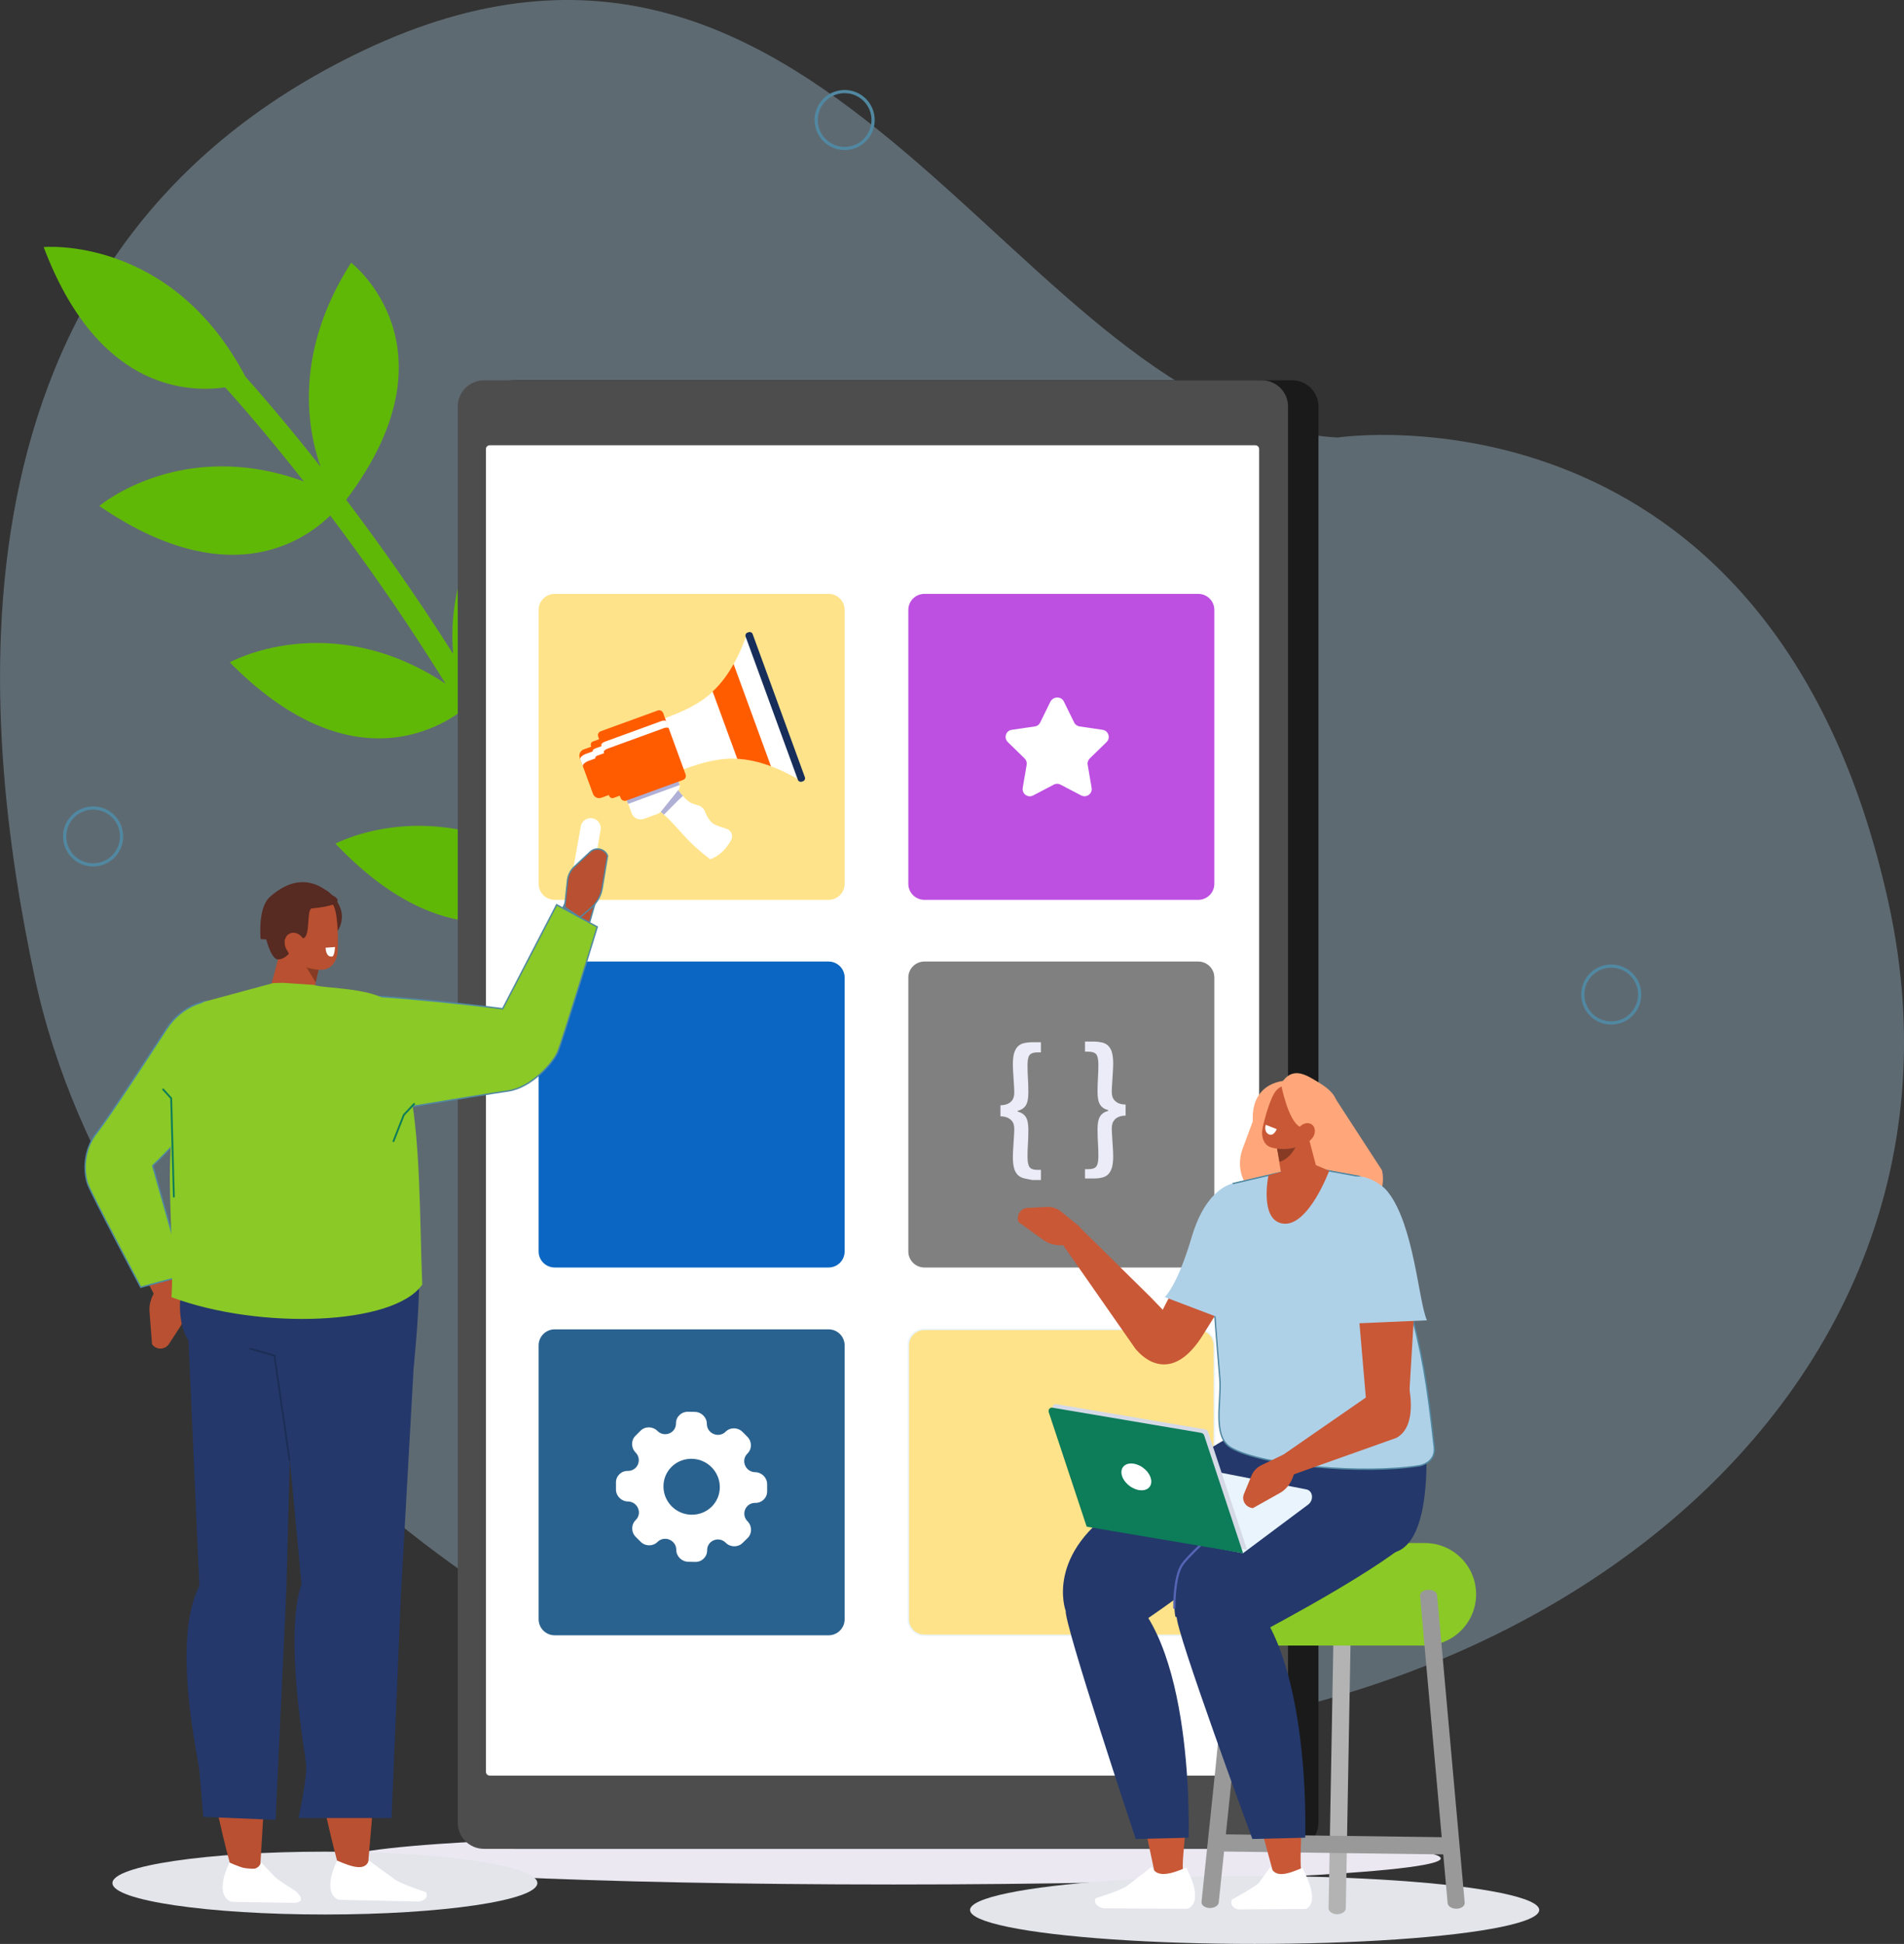 <?xml version="1.0" encoding="utf-8"?>
<!-- Generator: Adobe Illustrator 23.0.5, SVG Export Plug-In . SVG Version: 6.00 Build 0)  -->
<svg version="1.1" id="Capa_1" xmlns="http://www.w3.org/2000/svg" xmlns:xlink="http://www.w3.org/1999/xlink" x="0px" y="0px"
	 viewBox="0 0 1351.4 1380" style="enable-background:new 0 0 1351.4 1380;" xml:space="preserve">
<rect x="0" y="0" width="1351.4" height="1380" fill="#333333" stroke="none"/>
<style type="text/css">
	.st0{opacity:0.35;fill:#AFD1E8;enable-background:new    ;}
	.st1{fill:#60B806;}
	.st2{fill:none;stroke:#5188A1;stroke-width:2.27;stroke-linecap:round;stroke-linejoin:round;}
	.st3{fill:#EBE8F2;}
	.st4{fill:#1A1A1A;}
	.st5{fill:#4D4D4D;}
	.st6{fill:#FFFFFF;}
	.st7{fill:#FFE38A;}
	.st8{fill:#BD4FE1;}
	.st9{fill:#0A66C2;}
	.st10{fill:#808080;}
	.st11{fill:#2A628F;}
	.st12{fill:#FFE38A;stroke:#E9F4FD;stroke-miterlimit:10;}
	.st13{fill:#EBECF7;}
	.st14{fill-rule:evenodd;clip-rule:evenodd;fill:#B85031;stroke:#5188A1;stroke-miterlimit:10;}
	.st15{fill:#B85031;stroke:#5188A1;stroke-miterlimit:10;}
	.st16{fill-rule:evenodd;clip-rule:evenodd;fill:#8AC926;stroke:#5188A1;stroke-miterlimit:10;}
	.st17{fill-rule:evenodd;clip-rule:evenodd;fill:#B85031;}
	.st18{fill-rule:evenodd;clip-rule:evenodd;fill:#873B24;}
	.st19{fill:#E3E5EB;}
	.st20{fill:#B85031;}
	.st21{fill-rule:evenodd;clip-rule:evenodd;fill:#FFFFFF;}
	.st22{fill-rule:evenodd;clip-rule:evenodd;fill:#24386B;}
	.st23{fill:none;stroke:#1B2E54;stroke-width:1.25;stroke-linecap:round;stroke-linejoin:round;}
	.st24{fill-rule:evenodd;clip-rule:evenodd;fill:#8AC926;}
	.st25{fill:none;stroke:#0C7C59;stroke-width:1.29;stroke-linecap:round;stroke-linejoin:round;}
	.st26{fill:#B3B3B3;}
	.st27{fill:#999999;}
	.st28{fill:#FFA77A;}
	.st29{fill-rule:evenodd;clip-rule:evenodd;fill:#C95836;}
	.st30{fill:#24386B;}
	.st31{fill:none;stroke:#5565B5;stroke-width:1.58;stroke-linecap:round;stroke-linejoin:round;}
	.st32{fill:#E9F4FD;}
	.st33{fill-rule:evenodd;clip-rule:evenodd;fill:#D5DAE6;}
	.st34{fill-rule:evenodd;clip-rule:evenodd;fill:#0C7C59;}
	.st35{fill-rule:evenodd;clip-rule:evenodd;fill:#FFA77A;}
	.st36{fill-rule:evenodd;clip-rule:evenodd;fill:#AFD1E8;stroke:#5188A1;stroke-miterlimit:10;}
	.st37{fill:#C95836;}
	.st38{fill-rule:evenodd;clip-rule:evenodd;fill:#AFD1E8;}
	.st39{fill-rule:evenodd;clip-rule:evenodd;fill:#572A22;}
	.st40{fill:#B0AFD5;}
	.st41{fill:#FF5C00;}
	.st42{fill:#182E5A;}
</style>
<g id="Capa_1-2">
	<path class="st0" d="M24.8,694.5c-37.7-176.4-74.9-512.2,233-658.6c335.1-159.3,462.7,262.4,691.7,274.7
		c0,0,307.8-46.6,390.8,329.8c83,376.3-311.5,657.3-764.3,584.7C359.6,1190.4,80.5,955.2,24.8,694.5z"/>
	<path class="st1" d="M448.9,467.3c-48.3,49.2-54.8,99-52,131.5c-18.2-37.6-37.5-72.5-56.3-103.8c94.3-88.7,30.9-160.3,30.9-160.3
		c-46,48.6-52.6,96.9-49.9,129.4c-0.1-0.1-0.2-0.3-0.3-0.4c-26.4-41.6-52.6-78.5-75.6-108.9c81.9-108.3,3.5-168.3,3.5-168.3
		c-39.2,61.6-32.3,114.1-21.7,144.8c-24.9-31.6-44.3-53.8-53.3-63.9C121.4,167,31,175.4,31,175.4c37.4,99.2,99.5,103.7,128.8,99.6
		c7.1,7.8,28,31.3,55.9,66.8C128.6,310,70.5,359.2,70.5,359.2c89.2,61.1,143.1,26.9,163.9,6.8c22.6,29.9,48.1,65.9,73.8,106.5
		c2.7,4.2,5.4,8.5,8.1,12.9c-82.6-54.6-153.2-15.2-153.2-15.2c82.1,83.3,144.9,49.2,164.8,34.3c19.7,32.9,39.9,69.8,58.8,109.6
		c-79.8-52-148.6-15.2-148.6-15.2c75.8,79.8,136.4,55.3,160.1,40c38.8,86.6,53.3,79.9,13.3-8.8C512.5,541.8,448.9,467.3,448.9,467.3
		L448.9,467.3z"/>
	<circle class="st2" cx="599.5" cy="85.2" r="20.2"/>
	
		<ellipse transform="matrix(0.707 -0.707 0.707 0.707 -164.203 1015.555)" class="st2" cx="1143.8" cy="706" rx="20.2" ry="20.2"/>
	<circle class="st2" cx="66.1" cy="593.8" r="20.2"/>
	<path class="st3" d="M1022.6,1319.3c0,10.2-173.9,18.5-388.4,18.5s-388.4-8.3-388.4-18.5s173.9-18.5,388.4-18.5
		S1022.6,1309,1022.6,1319.3z"/>
	<g>
		<path class="st4" d="M365.1,270h552.1c10.3,0,18.6,8.3,18.6,18.6v1005.3c0,10.3-8.3,18.6-18.6,18.6H365.1
			c-10.3,0-18.6-8.3-18.6-18.6V288.6C346.5,278.3,354.9,270,365.1,270z"/>
		<path class="st5" d="M343.5,270h552.1c10.3,0,18.6,8.3,18.6,18.6v1005.3c0,10.3-8.3,18.6-18.6,18.6H343.5
			c-10.3,0-18.6-8.3-18.6-18.6V288.6C324.9,278.3,333.2,270,343.5,270z"/>
		<path class="st6" d="M347.6,316.1H891c1.5,0,2.7,1.2,2.7,2.7v939c0,1.5-1.2,2.7-2.7,2.7H347.6c-1.5,0-2.7-1.2-2.7-2.7v-939
			C344.9,317.3,346.1,316.1,347.6,316.1L347.6,316.1z"/>
	</g>
	<path class="st7" d="M393.7,421.6h194.4c6.3,0,11.4,5.1,11.4,11.4v194.4c0,6.3-5.1,11.4-11.4,11.4H393.7c-6.3,0-11.4-5.1-11.4-11.4
		V433C382.3,426.7,387.4,421.6,393.7,421.6z"/>
	<path class="st8" d="M656.1,421.6h194.4c6.3,0,11.4,5.1,11.4,11.4v194.4c0,6.3-5.1,11.4-11.4,11.4H656.1c-6.3,0-11.4-5.1-11.4-11.4
		V433C644.7,426.7,649.8,421.6,656.1,421.6z"/>
	<path class="st9" d="M393.7,682.6h194.4c6.3,0,11.4,5.1,11.4,11.4v194.4c0,6.3-5.1,11.4-11.4,11.4H393.7c-6.3,0-11.4-5.1-11.4-11.4
		V694C382.3,687.7,387.4,682.6,393.7,682.6z"/>
	<path class="st10" d="M656.1,682.6h194.4c6.3,0,11.4,5.1,11.4,11.4v194.4c0,6.3-5.1,11.4-11.4,11.4H656.1
		c-6.3,0-11.4-5.1-11.4-11.4V694C644.7,687.7,649.8,682.6,656.1,682.6z"/>
	<path class="st11" d="M393.7,943.7h194.4c6.3,0,11.4,5.1,11.4,11.4v194.4c0,6.3-5.1,11.4-11.4,11.4H393.7
		c-6.3,0-11.4-5.1-11.4-11.4V955.1C382.3,948.8,387.4,943.7,393.7,943.7z"/>
	<path class="st12" d="M656.1,943.7h194.4c6.3,0,11.4,5.1,11.4,11.4v194.4c0,6.3-5.1,11.4-11.4,11.4H656.1
		c-6.3,0-11.4-5.1-11.4-11.4V955.1C644.7,948.8,649.8,943.7,656.1,943.7z"/>
	<g>
		<path class="st13" d="M726.5,836.4c-1.7-0.5-3.2-1.3-4.3-2.5c-1.1-1.2-2-2.8-2.5-4.8s-0.8-4.5-0.8-7.5c0-2,0.1-3.9,0.2-5.6
			c0.1-1.7,0.2-3.3,0.3-4.9c0.1-1.6,0.2-3.2,0.3-4.8c0.1-1.6,0.2-3.3,0.2-5.2c0-1.1-0.2-2.1-0.5-3.1s-0.8-1.9-1.6-2.7s-1.8-1.5-3-2
			c-1.3-0.5-2.8-0.8-4.7-0.8v-7.9c1.9,0,3.5-0.3,4.7-0.8c1.3-0.5,2.3-1.2,3-2c0.8-0.8,1.3-1.7,1.6-2.7c0.3-1,0.5-2,0.5-3.1
			c0-1.9-0.1-3.7-0.2-5.3c-0.1-1.6-0.2-3.2-0.3-4.8c-0.1-1.6-0.2-3.2-0.3-4.9c-0.1-1.7-0.2-3.6-0.2-5.6c0-3,0.3-5.5,0.8-7.5
			c0.6-2,1.4-3.6,2.5-4.8s2.6-2.1,4.3-2.5s3.8-0.7,6.2-0.7h6.1v7.2h-2.6c-2.7,0-4.6,0.7-5.5,2c-1,1.3-1.4,3.7-1.4,7.1
			s0.1,6.4,0.3,9.5s0.3,6.4,0.3,10c0,4.1-0.6,7.1-1.8,9s-3.1,3.2-5.8,3.9v0.5c2.7,0.7,4.6,2,5.8,3.9s1.8,4.9,1.8,8.9
			c0,3.6-0.1,7-0.3,10s-0.3,6.2-0.3,9.5s0.5,5.8,1.4,7.1c0.9,1.3,2.8,2,5.5,2h2.6v7.2h-6.1C730.3,837.1,728.2,836.9,726.5,836.4
			L726.5,836.4z"/>
		<path class="st13" d="M770.1,830h2.6c2.7,0,4.5-0.7,5.5-2c0.9-1.3,1.4-3.7,1.4-7.1s-0.1-6.4-0.3-9.5s-0.3-6.4-0.3-10
			c0-4,0.6-7,1.8-8.9c1.2-1.9,3.1-3.2,5.8-3.9v-0.5c-2.7-0.7-4.6-2-5.8-3.9c-1.2-1.9-1.8-4.9-1.8-9c0-3.6,0.1-7,0.3-10
			s0.3-6.2,0.3-9.5s-0.5-5.8-1.4-7.1c-1-1.3-2.8-2-5.5-2h-2.6v-7.2h6.1c2.3,0,4.4,0.3,6.2,0.7c1.8,0.5,3.2,1.3,4.4,2.5
			c1.1,1.2,2,2.8,2.5,4.8s0.8,4.5,0.8,7.5c0,2-0.1,3.9-0.2,5.6s-0.2,3.3-0.3,4.9c-0.1,1.6-0.2,3.2-0.3,4.8c-0.1,1.6-0.2,3.4-0.2,5.3
			c0,1.1,0.2,2.1,0.5,3.1s0.8,1.9,1.6,2.7c0.8,0.8,1.8,1.5,3,2c1.3,0.5,2.8,0.8,4.7,0.8v7.9c-1.9,0-3.5,0.3-4.7,0.8
			c-1.3,0.5-2.3,1.2-3,2s-1.3,1.7-1.6,2.7c-0.3,1-0.5,2.1-0.5,3.1c0,1.8,0.1,3.5,0.2,5.2c0.1,1.6,0.2,3.2,0.3,4.8
			c0.1,1.6,0.2,3.2,0.3,4.9c0.1,1.7,0.2,3.6,0.2,5.6c0,3-0.3,5.5-0.8,7.5c-0.6,2-1.4,3.6-2.5,4.8s-2.6,2.1-4.4,2.5
			c-1.8,0.5-3.8,0.7-6.2,0.7h-6.1V830L770.1,830z"/>
	</g>
	<path class="st6" d="M536,1045.1L536,1045.1c-6.9-0.1-10.4-8.4-5.5-13.2c3.3-3.2,3.3-8.5,0-11.9l-3.5-3.5c-3.3-3.3-8.7-3.4-12-0.1
		l0,0c-4.9,4.8-13.3,1.3-13.3-5.6l0,0c0-4.6-3.8-8.4-8.5-8.5l-5-0.1c-4.7,0-8.5,3.7-8.4,8.3l0,0c0,6.9-8.3,10.2-13.2,5.3l0,0
		c-3.3-3.3-8.7-3.4-12-0.1l-3.5,3.5c-3.3,3.2-3.3,8.5,0,11.9c4.9,4.9,1.5,13.2-5.5,13.1l0,0c-4.7-0.1-8.5,3.7-8.4,8.3v4.9
		c0,4.6,3.8,8.4,8.5,8.5l0,0c6.9,0.1,10.4,8.4,5.5,13.2l0,0c-3.3,3.2-3.3,8.6,0,11.9l3.5,3.5c3.3,3.3,8.7,3.4,12,0.1l0,0
		c4.9-4.8,13.3-1.3,13.3,5.6l0,0c0,4.6,3.8,8.4,8.5,8.5l5,0.1c4.7,0.1,8.5-3.7,8.4-8.3l0,0c0-6.9,8.3-10.2,13.2-5.3
		c3.3,3.3,8.7,3.4,12,0.1l3.5-3.4c3.3-3.2,3.3-8.6,0-11.9l0,0c-4.9-4.9-1.5-13.2,5.5-13.1l0,0c4.7,0.1,8.5-3.7,8.4-8.3v-4.9
		C544.5,1049,540.7,1045.2,536,1045.1L536,1045.1z M510.9,1055.7c0,11-8.9,19.7-20,19.6s-20-9.1-20-20.1c0-11,8.9-19.7,20-19.6
		S510.9,1044.8,510.9,1055.7z"/>
	<path class="st6" d="M412.4,626.7L412.4,626.7c-3.9-0.7-6.5-4.4-5.8-8.3l5.6-31.7c0.7-3.9,4.4-6.5,8.3-5.8l0,0
		c3.9,0.7,6.5,4.4,5.8,8.3l-5.6,31.7C420,624.8,416.3,627.4,412.4,626.7z"/>
	<g>
		<path class="st14" d="M350.4,753.4c17.1,6.5,35,2.2,44.9-16.7l28.3-100l-21.5,2.3L369,709.7L350.4,753.4L350.4,753.4z"/>
		<path class="st15" d="M400.8,644l2-18.9c0.4-3.8,2.2-7.3,4.9-9.8l11.2-10.5c3.9-3.7,10.3-2.3,12.3,2.7l0,0l-3.9,23.5
			c-0.9,5.2-3.8,10.2-8.3,14l-7.4,6.3L400.8,644L400.8,644z"/>
		<path class="st16" d="M395.1,642.3l28.8,15.7c0,0-24.8,81.2-28.1,88.9s-18.7,25.3-35.3,27.6s-117.7,19.3-117.7,19.3
			s-45.1-86.2-4.6-87.3c35.7-1,118.6,9.6,118.6,9.6L395.1,642.3L395.1,642.3z"/>
	</g>
	<path class="st17" d="M226.9,677c0,0-2.5,17.9-4.6,32.8c-0.6,4-3.6,7.4-7.9,8.9c-4.3,1.5-9.2,1-12.9-1.5c-1.2-0.8-2.4-1.6-3.5-2.3
		c-5-3.4-7.3-8.9-5.9-14.2c3.6-13.7,10.3-38.5,10.3-38.5L226.9,677L226.9,677L226.9,677z"/>
	<polygon class="st18" points="226.5,686.8 224.1,697.5 216.6,685.1 	"/>
	<ellipse class="st19" cx="230.6" cy="1336.8" rx="150.8" ry="22.3"/>
	<path class="st17" d="M88.1,796.9c-16.4,6.9-26,22-20.3,42l46.7,89.9l13.6-16.1l-23.9-72.4L88.1,796.9L88.1,796.9z"/>
	<path class="st20" d="M128,912.7l2.4,18.3c0.5,3.7-0.4,7.4-2.3,10.5L120,954c-2.8,4.4-9.1,4.5-12.1,0.3l0,0l-1.8-23.2
		c-0.4-5.1,1.2-10.5,4.6-15.2l5.5-7.7L128,912.7L128,912.7z"/>
	<path class="st16" d="M130.5,905.6l-30.6,8.2c0,0-34.8-65.5-37.6-73.2c-2.8-7.7-3.7-23.8,6.5-36.6c8-10.1,37.3-54.9,49.2-73.3
		c5.2-8,12.5-14.4,21.4-17.8c10.9-4.2,25.1-4.3,34.6,14.9c12.4,25-65.6,99.8-65.6,99.8L130.5,905.6L130.5,905.6z"/>
	<path class="st17" d="M240.5,1325.4c0,0-40.4-140.7-12.9-197.2l-27.5-188.8l94.3-6l-33.4,393.1L240.5,1325.4L240.5,1325.4z"/>
	<path class="st21" d="M261.8,1320.8l17.9,13c3.5,3.2,22.7,9.5,22.7,9.5l0,0c1.9,4-1.8,6.1-5,6.6l-56.7-1.2c0,0-13.1-2.7-1.5-27.9
		C249.6,1325.3,259.1,1328.6,261.8,1320.8L261.8,1320.8z"/>
	<path class="st22" d="M163.1,840.1l123.3,9.4c20,7.4,7.2,120.8,7.2,120.8l-76.2,5.9c-38.6-0.6-93.9,0.1-89.4-54.8
		C133.9,849.7,163.1,840.1,163.1,840.1L163.1,840.1z"/>
	<path class="st22" d="M294.5,954.7l-10,178.5l-6.6,157.4h-66c0,0,6.2-28.6,5.4-37.6c-0.7-9.1-15.9-91-3.3-128.6l-16-169.7
		L294.5,954.7L294.5,954.7z"/>
	<path class="st17" d="M164,1325.7c0,0-40.4-140.7-12.9-197.2L151,974.9l54.7,3.7l-21.1,348.3L164,1325.7L164,1325.7z"/>
	<path class="st21" d="M185.3,1322.1l9.9,10.4c3.5,3.2,14.7,10,14.7,10s11.1,9.5-5,8.3l-40.6-0.7c0,0-13.1-2.7-1.5-27.9
		C173.1,1326.7,182.6,1330,185.3,1322.1L185.3,1322.1z"/>
	<path class="st22" d="M208,950.3l-4.8,179.6l-7.6,162l-51.3-2.1c0,0-2-23.6-2.8-32.7c-0.7-9.1-20.1-91.7,0-131.2l-7.9-178.5
		L208,950.3L208,950.3z"/>
	<polyline class="st23" points="205.5,1036.5 194.8,962.4 177.6,957.4 	"/>
	<path class="st24" d="M222.8,699.2l-22.1-1.5l-6.8,0.2l-48.8,13.2c-15,7.4-22.4,27.4-16.7,43.1l-3.4,32.9
		c-9.3,38.4-0.7,94.4-3.3,133.8c63,23.4,158.1,20,178-9c-1.8-41.7-1-107.8-10-143.1c-6.4-24.8-1.6-37.4-12.1-55.1
		C269.9,700.9,229.6,702,222.8,699.2L222.8,699.2z"/>
	<polyline class="st25" points="123.4,849.5 121.5,779.7 115.8,773.4 	"/>
	<polyline class="st25" points="293.9,783.7 286.6,791.5 279.3,810.1 	"/>
	<g>
		<ellipse class="st19" cx="890.5" cy="1355.9" rx="202" ry="24.1"/>
		<path class="st26" d="M949.1,1358.9L949.1,1358.9c-3.4,0-6.1-1.9-6.1-4.2l4.1-229.4c0-2.3,2.8-4.1,6.1-4.1h0.1c3.3,0,6,1.9,6,4.2
			l-4.1,229.4C955.1,1357.1,952.4,1358.9,949.1,1358.9L949.1,1358.9z"/>
		<path class="st24" d="M1047.7,1131.8L1047.7,1131.8c0-20.1-16.3-36.4-36.4-36.4H889.4c-20.1,0-36.4,16.3-36.4,36.4l0,0
			c0,20.1,16.3,36.4,36.4,36.4h121.8C1031.4,1168.2,1047.7,1151.9,1047.7,1131.8z"/>
		<path class="st27" d="M858.8,1354.5c-0.1,0-0.3,0-0.4,0c-3.3-0.2-5.9-2.1-5.6-4.4l9.7-92.7l11.7-118.8c0.2-2.3,3.1-4,6.5-3.8
			c3.3,0.2,5.9,2.1,5.7,4.4l-11.7,118.8l-9.7,92.8C864.6,1352.8,862,1354.5,858.8,1354.5L858.8,1354.5z"/>
		<path class="st27" d="M1028.3,1316.5h-0.1l-159.4-2.1c-3.8-0.1-6.9-2.8-6.8-6.2c0.1-3.3,3.2-6,7-6h0.1l159.4,2.1
			c3.8,0.1,6.9,2.8,6.8,6.2C1035.1,1313.8,1032,1316.5,1028.3,1316.5z"/>
		<path class="st27" d="M1033.6,1355c-3.2,0-5.8-1.7-6.1-3.8l-19.6-218.3c-0.2-2.3,2.3-4.2,5.7-4.3c3.4-0.2,6.2,1.6,6.4,3.8
			l19.6,218.3c0.2,2.3-2.3,4.2-5.7,4.3C1033.8,1355,1033.7,1355,1033.6,1355L1033.6,1355z"/>
		<path class="st28" d="M894.5,781.7l-12.6,34c-4.9,13.3,0.5,28.5,11.5,31.9c17.9,5.6,44.9,12.3,70.1,12.1
			c11.9-0.1,20.7-14.7,17.4-28.9l-32.8-50.5L894.5,781.7L894.5,781.7z"/>
		<path class="st29" d="M922.4,1284.5c2.3,15,0.3,28.7,0.8,39.6c0.3,6.5,1.9,2.7-5,5.2c-8.5,3.1-8.8,15-12.4,7.9l-15.7-57.9
			L922.4,1284.5L922.4,1284.5z"/>
		<path class="st30" d="M756.3,1143.3c0,0-15-40.7,40.2-75.3c8.3-5.2,94.9-62.8,98.5-57.9c3.9,5.4,59.8,3.4,58.4,6.8
			c-22.8,56.5-147.5,137.9-147.5,137.9L756.3,1143.3L756.3,1143.3z"/>
		<path class="st30" d="M834.3,1147.8c0,0-6.5-25.6,19.5-51.8c29-29.2,87.6-70.9,91.7-66.6c4.5,4.8,50.9,67.9,48.6,69.7
			c-32.7,25.1-104.7,62.6-104.7,62.6L834.3,1147.8L834.3,1147.8z"/>
		<path class="st30" d="M835.2,1147.4c-1.4,8.9,53.7,158.1,53.7,158.1l37.5-0.9c0,0,5.1-146.6-51.3-179.7
			C875,1124.8,835.9,1142.8,835.2,1147.4L835.2,1147.4z"/>
		<path class="st29" d="M841,1284.5c1.4,15-1.4,28.7-1.5,39.6c-0.1,6.5,1.7,2.7-5.3,5.2c-8.7,3.1-9.7,15-13,7.9l-12.3-57.9
			L841,1284.5L841,1284.5z"/>
		<path class="st21" d="M817.5,1325.2l-16.9,13.1c-3.4,3.3-23,9.3-23,9.3l0,0c-1.7,4.1,2.4,6.5,5.7,7.1l59.1,0.4
			c0,0,13.5-2.5-0.5-29.3C831.4,1330.3,820.9,1333.5,817.5,1325.2L817.5,1325.2z"/>
		<path class="st21" d="M901.8,1325.2l-8.3,11.5c-3.4,3.3-19.1,11.8-19.1,11.8c-1.6,4.1,1.6,6.4,4.3,7l47.9-0.3
			c0,0,11.8-2.4-2.2-29.2C914,1330.4,905.2,1333.5,901.8,1325.2L901.8,1325.2z"/>
		<path class="st30" d="M756.4,1143.3c-1.4,8.9,49.7,162.2,49.7,162.2l37.5-0.9c0,0,5.1-146.6-51.3-179.7
			C792.2,1124.8,757.1,1138.7,756.4,1143.3L756.4,1143.3z"/>
		<path class="st30" d="M853.8,1113.2c2.7-5.8,71.9-72.2,76.2-75.1l-13.6-32.3l-1.2-5.2l9.4-0.9l14.1-10.5l3.8,8.8l67-6.5
			c0,0,13.9,97.7-18.1,110s-95.6,16.1-95.6,16.1C848.3,1128.4,848.6,1124.6,853.8,1113.2L853.8,1113.2z"/>
		<path class="st31" d="M833.5,1141.4c0,0-0.4-21.9,5.6-30.7c6-8.8,41-39.4,39.8-39.1"/>
		<path class="st32" d="M882.3,1102.6l-93.3-17.9c-19.7-3.8-21.2-32.7-2.2-42.6l16.9-8.9l123.4,24.1c4.8,0.9,5.6,7.6,1.4,10.8
			L882.3,1102.6L882.3,1102.6z"/>
		<path class="st33" d="M885.1,1100.1l-111-18.8l-26.9-81.2c-0.6-1.8,0.7-3.6,2.5-3.3l105.7,17.9c1,0.2,1.8,0.9,2.1,1.9
			L885.1,1100.1L885.1,1100.1z"/>
		<path class="st34" d="M882.3,1102.6l-111-18.8l-26.9-81.2c-0.6-1.8,0.7-3.6,2.5-3.3l105.7,17.9c1,0.2,1.8,0.9,2.1,1.9
			L882.3,1102.6L882.3,1102.6z"/>
		<path class="st21" d="M817,1050.2c1,5.2-2.9,8.6-8.7,7.6s-11.2-6-12.2-11.1c-1-5.2,2.9-8.6,8.7-7.6S816,1045,817,1050.2z"/>
		<path class="st35" d="M913.7,767.1c0,0-25.7-0.4-24.5,28.5c1.2,29,37.7-0.3,37.7-0.3L913.7,767.1L913.7,767.1z"/>
		<path class="st29" d="M819.7,940.6L853,876c9.3-20.2,23.4-25.8,37.4-12.5l0,0c5.5,5.2,6.3,15.3,1.8,22.6l-38.4,61.6
			c-19.3,31-38,21.2-47.2,10.6L819.7,940.6L819.7,940.6z"/>
		<path class="st29" d="M832.9,937.7c0,0-12.6,33.7-26.8,20.1l-58.6-84l18.8-2.6l50.4,49.7L832.9,937.7L832.9,937.7z"/>
		<path class="st36" d="M875.1,840.2l36.6-8.5c0.1,0,0.1,0,0.2-0.1l5.2-3.6c0.1-0.1,0.2-0.1,0.3-0.1l11.5,0.7c0,0,0,0,0.1,0
			l35.7,6.5c0.1,0,0.1,0,0.2,0.1c14.7,8.1,14.9,10.7,21.5,30c0,0.1,0,0.2,0,0.2l11.5,50.1c0,0.1,0.9,5.4,0.9,5.5
			c10.8,40.8,13.8,57.9,19.2,106.5c1.2,11-10.3,13-10.5,13c-39.3,6.3-110.9,0.2-133.5-12.6c-13.9-7.9-6.9-32.8-8.2-49.2
			c-5.7-71.3-9.7-100,9.2-138.3C875.1,840.3,874.9,840.2,875.1,840.2L875.1,840.2z"/>
		<path class="st29" d="M905,806.2c0,0,2.8,17.8,5.2,32.5c0.6,3.9,3.2,7.2,6.8,8.6c3.6,1.4,7.6,0.7,10.5-1.8c1-0.8,1.9-1.6,2.7-2.4
			c4-3.5,5.6-9.1,4.2-14.3c-3.6-13.5-10-38-10-38L905,806.2L905,806.2L905,806.2z"/>
		<path class="st18" d="M906.2,814.2l2,10.6c7.4-2.3,11.3-9.3,14.6-17.2L906.2,814.2L906.2,814.2z"/>
		<path class="st29" d="M935.9,789.6c1.8-4.7-0.3-9.9-4.7-11.8c-4.8-2-10.7-4.5-15.5-6.5c-4.5-1.9-8.9,0.7-11.4,5
			c-3,5.1-6.6,16.7-8.3,25.4c-0.9,4.9,0.8,10.6,5.3,12.5c4.8,2,20.8,3.3,25.7-5.1C930.8,802.8,933.2,796.4,935.9,789.6L935.9,789.6
			L935.9,789.6z"/>
		<path class="st21" d="M898.4,798.5l7.8,3.1c0,0-2.2,5.5-5.8,3.6C896.8,803.2,898.4,798.5,898.4,798.5L898.4,798.5z"/>
		<path class="st29" d="M972,1022.2l-7.5-87.5c0-22.5,4.8-38.1,23.8-36.6l6.6,4c7.5,0.6,10.9,4.2,9.8,13.1l-5.2,87.3L972,1022.2
			L972,1022.2z"/>
		<path class="st37" d="M766.5,871l-13.5-11c-2.7-2.2-6.1-3.3-9.6-3.2l-14.1,0.7c-4.9,0.2-8.2,5.4-6.4,10l0,0l17.7,12.8
			c3.9,2.8,9.1,4.1,14.5,3.6l9-0.8L766.5,871L766.5,871z"/>
		<path class="st29" d="M999,979.7c0,0,9,32.1-8,41.1l-85.5,30.4l5.3-18.5l58.8-40.7L999,979.7L999,979.7z"/>
		<path class="st37" d="M910.9,1032.6l-15.7,7.6c-3.1,1.5-5.6,4.1-6.9,7.3l-5.4,13.1c-1.9,4.6,1.4,9.7,6.4,10l0,0l19.1-10.7
			c4.2-2.3,7.6-6.5,9.4-11.6l3-8.5L910.9,1032.6L910.9,1032.6z"/>
		<path class="st35" d="M909.2,769.4c0,0,5,27.1,14,30.8c4.6,1.9,7.6,10.1,10.9,13.5c6,6,16.2-12.3,16.1-20.8
			c-0.1-12.5-2.6-17.6-15.8-25.4C926.4,762.7,917,756.8,909.2,769.4L909.2,769.4z"/>
		<path class="st29" d="M931.1,808.4c-2.7,3.1-6.8,3.7-9.2,1.4c-2.4-2.3-2.2-6.6,0.5-9.7c2.7-3.1,6.8-3.7,9.2-1.4
			S933.8,805.3,931.1,808.4L931.1,808.4z"/>
		<path class="st38" d="M956.9,872.8l2.7,66.8l53.2-2.3c-6-13.3-9.1-67.5-27.7-91.1c-4.6-5.9-13.7-10.8-20.4-11
			C952.1,834.8,956.9,872.8,956.9,872.8L956.9,872.8z"/>
		<path class="st38" d="M875,840.2c0,0-18.7,2.6-29.1,37.8c-10.4,35.2-19.2,42.8-19.2,42.8l55,20.9l8.4-81.2L875,840.2L875,840.2z"
			/>
		<path class="st29" d="M900.3,834.4c0,0-6.8,32.7,10.9,34.3c17.7,1.5,32.2-37.5,32.2-37.5s-11.9-5.3-12.4-5.2
			C930.5,826,900.3,834.4,900.3,834.4L900.3,834.4z"/>
	</g>
	<path class="st39" d="M237.1,664.2c0,0,13.6-13.1-1.7-29c-15.3-15.8-19.9,19-19.4,19.5S237.1,664.2,237.1,664.2L237.1,664.2z"/>
	<path class="st39" d="M188.1,663.4c0,0,3.7,17.7,9.3,17.7c13.6-0.1,21.3-36.3,21.3-36.3L188.1,663.4L188.1,663.4z"/>
	<path class="st17" d="M197.8,650.7c-0.7-5.7,3.3-10.9,8.9-11.6c6-0.8,13.6-1.7,19.6-2.5c5.6-0.7,9.9,3.5,11.5,9
		c1.8,6.5,2.5,20.4,1.8,30.6c-0.4,5.7-4.2,11.4-9.8,12.1c-6,0.8-22.2-2-25.3-12.7C202.2,667.6,198.8,659.1,197.8,650.7L197.8,650.7
		L197.8,650.7z"/>
	<path class="st39" d="M185,666.7c0,0-2.3-22.1,6.6-30c11.9-10.7,27.5-16.3,43.8-1.4c0,0,16,6.7-14.1,9.6c-3.8,0.4-0.9,19.6-5.8,21
		C208.9,667.8,195.6,667.3,185,666.7L185,666.7L185,666.7z"/>
	<path class="st17" d="M203.1,673.6c2.1,4.2,6.6,6.2,10.1,4.4c3.4-1.8,4.5-6.6,2.4-10.8c-2.1-4.2-6.6-6.2-10.1-4.4
		C202,664.5,201,669.4,203.1,673.6z"/>
	<path class="st21" d="M237.8,672.3l-6.7,0.5c0,0,0,7.1,4.8,6.2C237.4,678.7,237.8,672.3,237.8,672.3z"/>
	<path class="st6" d="M755.1,498l7.3,14.9c0.7,1.5,2.2,2.5,3.8,2.8l16.4,2.4c4.2,0.6,5.8,5.8,2.8,8.7l-11.9,11.6
		c-1.2,1.2-1.8,2.9-1.5,4.5l2.8,16.4c0.7,4.2-3.7,7.3-7.4,5.4l-14.7-7.7c-1.5-0.8-3.3-0.8-4.7,0l-14.7,7.7c-3.7,2-8.1-1.2-7.4-5.4
		l2.8-16.4c0.3-1.7-0.3-3.3-1.5-4.5l-11.9-11.6c-3-3-1.4-8.1,2.8-8.7l16.4-2.4c1.7-0.2,3.1-1.3,3.8-2.8l7.3-14.9
		C747.8,494.2,753.2,494.2,755.1,498L755.1,498z"/>
	<g>
		<path class="st6" d="M480.4,559.5c0,0,6.1,9.1,10.7,10.8c1.6,0.6,3.1,1.1,4.4,1.4c2.2,0.6,4,2.2,4.8,4.3c1.2,3.1,3.4,7.3,6.4,9
			c2.3,1.3,5.8,2.4,8.8,3.3c3.5,1,5.2,5,3.4,8.2c-2.7,4.8-7.4,10.9-14.8,13.5c0,0-9.6-7.2-16-14c-4.9-5.1-12.6-14.3-17.2-18
			s-4-4.4-4-4.4L480.4,559.5L480.4,559.5z"/>
		<path class="st40" d="M480.4,559.5l-13.6,14c0,0-0.5,0.7,4,4.4c0.2,0.1,0.3,0.3,0.5,0.4c2.7-2.7,10-10.2,13.4-13.3
			C482.2,562.3,480.4,559.5,480.4,559.5z"/>
		<path class="st6" d="M480.9,553.3l1.4,3.8c0.4,1.1,0.2,2.4-0.5,3.3l-12.4,15.4c-0.8,1-1.8,1.7-3,2.1l-9.4,3.4
			c-3.5,1.3-7.5-0.5-8.7-4.1l-3.9-10.7L480.9,553.3L480.9,553.3z"/>
		<path class="st41" d="M426.9,566.3l7.8-2.8c0.7-0.3,1.1-1.1,0.8-1.8L423.9,530c-0.3-0.7-1.1-1.1-1.8-0.8l-7.8,2.8
			c-2.4,0.9-3.7,3.6-2.8,6l9.4,25.6C421.8,566,424.5,567.2,426.9,566.3z"/>
		<path class="st6" d="M466.7,511.8l5.6,15.4l2,5.4l5.6,15.4c28.5-10.4,48.3-16.6,87,5.4l-18.1-49.6l-1-2.8l-18.1-49.6
			C514.4,493.4,495.2,501.4,466.7,511.8L466.7,511.8z"/>
		<path class="st41" d="M523.3,538.7c7.3,0.4,15.1,2,23.9,5.3l-26.5-72.6c-4.6,8.2-9.5,14.5-14.9,19.5L523.3,538.7L523.3,538.7z"/>
		<path class="st41" d="M435.4,566.5l5.5-2l-14.6-40.1l-5.5,2c-1.2,0.4-1.8,1.8-1.4,3l13,35.7C432.9,566.3,434.2,566.9,435.4,566.5
			L435.4,566.5z"/>
		<path class="st40" d="M482.3,557.3c0,0,0-0.1,0-0.2l-1.4-3.8l-36.6,13.4l1.5,4"/>
		<path class="st41" d="M444.4,568.4l40.4-14.7c1.6-0.6,2.4-2.3,1.8-4l-15.9-43.5c-0.6-1.6-2.4-2.4-3.9-1.8l-40.4,14.7
			c-1.6,0.6-2.4,2.3-1.8,3.9l15.9,43.5C441.1,568.1,442.9,568.9,444.4,568.4L444.4,568.4z"/>
		<path class="st6" d="M471.2,516.9l-40,14.6c-1.7,0.6-2.9,1.7-2.6,2.5l0.2,0.7l-4.5,1.6c-1.2,0.4-2,1.2-1.8,1.8l0.1,0.3l-4.7,1.7
			c-2.8,1-4.6,2.8-4.2,4l-1.8-5c-0.5-1.2,1.4-3,4.2-4l4.7-1.7l-0.1-0.3c-0.2-0.5,0.6-1.3,1.8-1.8l4.5-1.6l-0.2-0.7
			c-0.3-0.8,0.9-1.9,2.6-2.5l40-14.6c1.7-0.6,3.3-0.5,3.6,0.2l1.8,5C474.5,516.4,472.9,516.3,471.2,516.9z"/>
		<path class="st42" d="M531.4,448.8l-0.9,0.3c-1.1,0.4-1.7,1.6-1.3,2.8l37.1,101.7c0.4,1.1,1.7,1.7,2.8,1.3l0.9-0.3
			c1.1-0.4,1.7-1.7,1.3-2.8l-37.1-101.7C533.8,449,532.6,448.4,531.4,448.8L531.4,448.8z"/>
	</g>
</g>
</svg>
